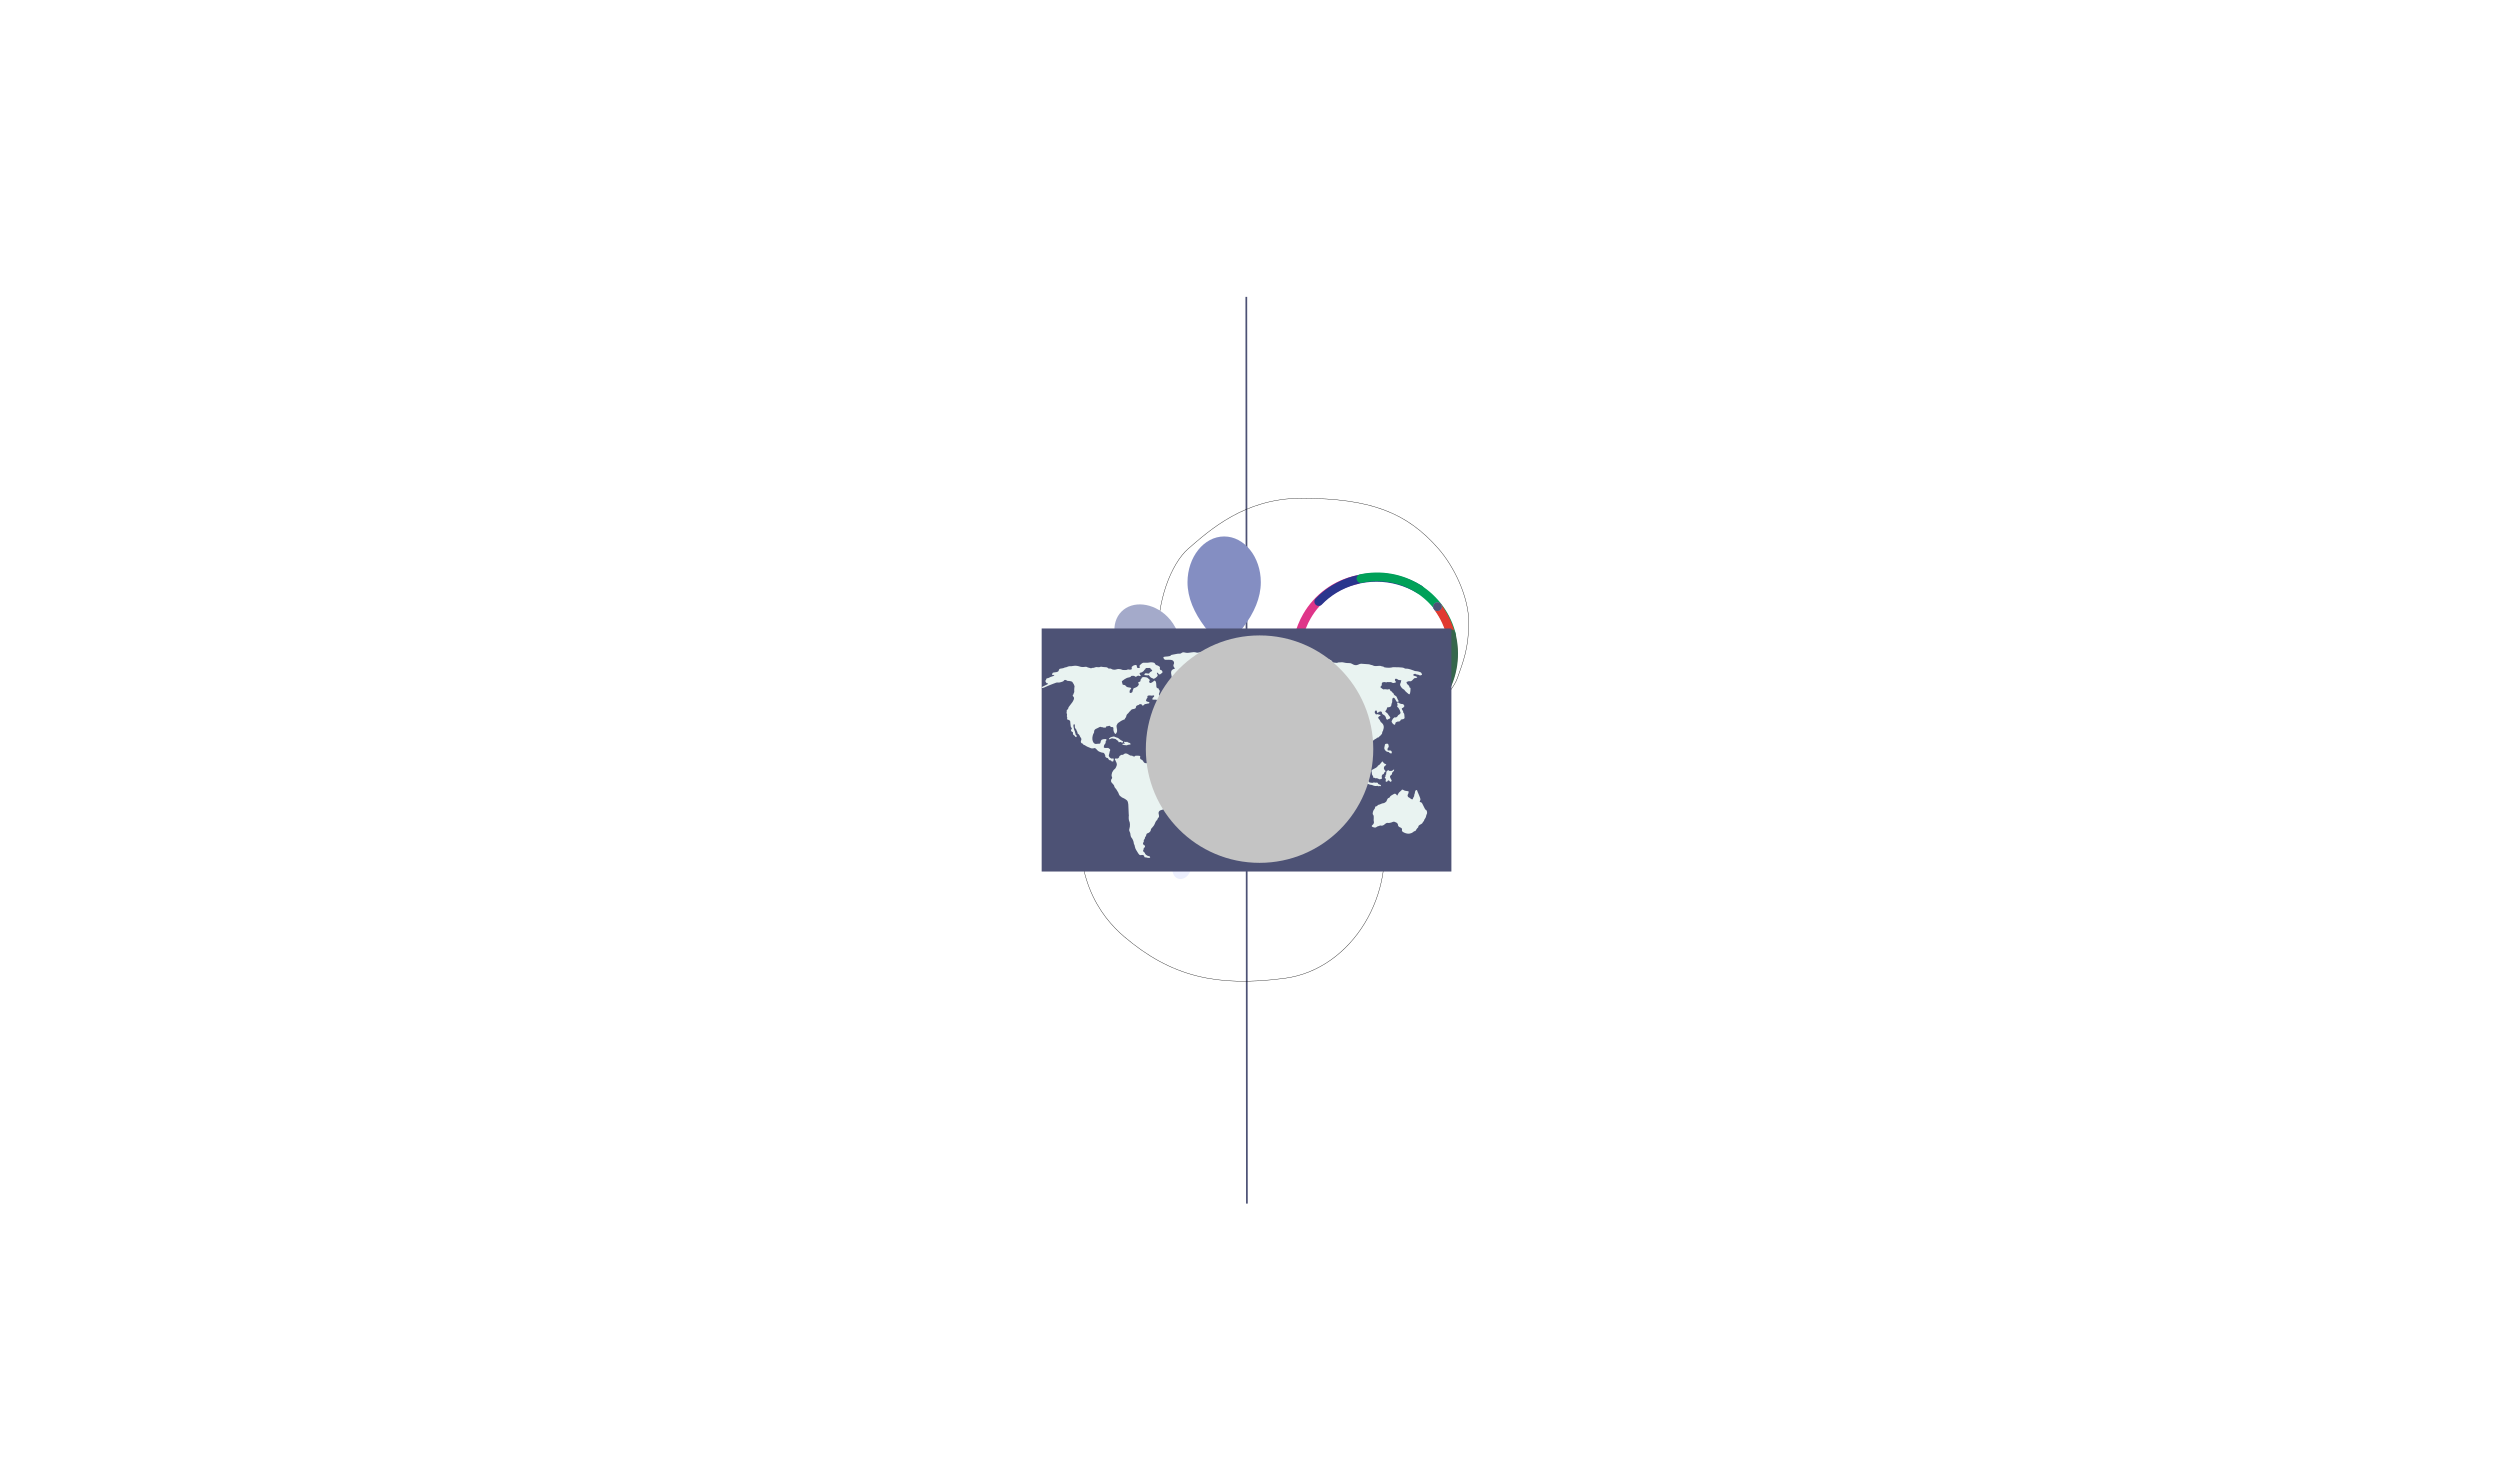 <svg width="1440" height="840" viewBox="0 0 1440 840" fill="none" xmlns="http://www.w3.org/2000/svg">
<g id="Frame 1">
<rect width="1440" height="840" fill="white"/>
<path id="new1" d="M747.058 371.453C745.843 381.595 748.238 391.865 753.835 400.523C759.432 409.181 767.888 415.694 777.77 418.959" stroke="#97C354" stroke-width="5" stroke-miterlimit="10" stroke-linecap="round"/>
<path id="Vector" d="M702.28 382.6C694.778 385.988 688.07 390.914 682.592 397.058C677.114 403.203 672.988 410.429 670.48 418.27C669.584 421.034 668.899 423.862 668.43 426.73C667.612 431.623 667.424 436.6 667.87 441.54" stroke="#DF3589" stroke-width="10" stroke-miterlimit="10" stroke-linecap="round"/>
<path id="Vector_2" d="M745.97 378.84C735.403 375.448 724.094 375.105 713.341 377.85C702.588 380.595 692.827 386.318 685.18 394.36C681.722 397.993 678.748 402.056 676.33 406.45" stroke="#2A358D" stroke-width="10" stroke-miterlimit="10" stroke-linecap="round"/>
<path id="Vector_3" d="M781.12 409.58C774.484 395.641 762.641 384.864 748.139 379.569C733.637 374.275 717.636 374.885 703.58 381.27" stroke="#00A159" stroke-width="10" stroke-miterlimit="10" stroke-linecap="round"/>
<path id="Vector_4" d="M769.66 476.66C775.343 470.974 779.804 464.186 782.769 456.714C785.734 449.242 787.141 441.243 786.903 433.207C786.665 425.171 784.788 417.269 781.386 409.986C777.984 402.702 773.129 396.19 767.12 390.85" stroke="#E13A30" stroke-width="10" stroke-miterlimit="10" stroke-linecap="round"/>
<path id="Vector_5" d="M709.47 492.1C713.269 493.324 717.182 494.162 721.15 494.6C734.652 496.062 748.245 492.818 759.632 485.415C771.018 478.012 779.498 466.904 783.64 453.97" stroke="#00ABEA" stroke-width="10" stroke-miterlimit="10" stroke-linecap="round"/>
<path id="Vector_6" d="M681.61 473.89C689.246 482.994 699.458 489.576 710.903 492.771C722.348 495.966 734.492 495.624 745.74 491.79" stroke="#E13A30" stroke-width="10" stroke-miterlimit="10" stroke-linecap="round"/>
<path id="Vector_7" d="M667.79 441.2C668.881 453.227 673.623 464.634 681.38 473.89" stroke="#FFF047" stroke-width="10" stroke-miterlimit="10" stroke-linecap="round"/>
<path id="Vector_8" d="M668 441C669.233 454.578 675.123 467.312 684.671 477.044C694.219 486.776 706.838 492.908 720.39 494.4" stroke="#97C354" stroke-width="10" stroke-miterlimit="10" stroke-linecap="round"/>
<path id="new8" d="M781.715 333.892C775.68 335.182 769.986 337.721 765.004 341.343C760.022 344.965 755.861 349.589 752.793 354.917C751.702 356.793 750.756 358.749 749.963 360.769C748.596 364.211 747.678 367.814 747.231 371.49" stroke="#DF3589" stroke-width="5" stroke-miterlimit="10" stroke-linecap="round"/>
<path id="new7" d="M817.622 339.488C810.201 334.995 801.657 332.596 792.971 332.567C784.286 332.539 775.811 334.882 768.52 339.327C765.224 341.334 762.217 343.749 759.573 346.512" stroke="#2A358D" stroke-width="5" stroke-miterlimit="10" stroke-linecap="round"/>
<path id="new6" d="M836.18 366.041C833.505 354.854 826.528 345.151 816.75 339.02C806.971 332.889 795.174 330.821 783.896 333.261" stroke="#00A159" stroke-width="5" stroke-miterlimit="10" stroke-linecap="round"/>
<path id="new5" d="M816.599 414C821.711 410.692 826.093 406.374 829.476 401.311C832.86 396.249 835.174 390.548 836.275 384.559C837.377 378.57 837.243 372.419 835.883 366.484C834.523 360.549 831.964 354.954 828.364 350.044" stroke="#E13A30" stroke-width="5" stroke-miterlimit="10" stroke-linecap="round"/>
<path id="new4" d="M770.19 416.154C772.75 417.651 775.454 418.88 778.261 419.822C787.818 423.005 798.188 422.721 807.619 419.017C817.05 415.314 824.963 408.417 830.02 399.494" stroke="#00ABEA" stroke-width="5" stroke-miterlimit="10" stroke-linecap="round"/>
<path id="new3" d="M752.565 398.205C756.7 406.171 763.123 412.667 770.989 416.84C778.855 421.012 787.796 422.666 796.639 421.585" stroke="#E13A30" stroke-width="5" stroke-miterlimit="10" stroke-linecap="round"/>
<path id="new11" d="M746.99 372.278C745.991 381.603 747.825 390.884 752.25 398.902C756.675 406.92 763.485 413.3 771.784 417.205" stroke="#874062" stroke-width="5" stroke-miterlimit="10" stroke-linecap="round"/>
<path id="Vectorrr4" d="M827.455 351.895C828.805 352.185 830.135 351.325 830.424 349.975C830.714 348.625 829.855 347.296 828.505 347.006C827.155 346.716 825.826 347.576 825.536 348.926C825.246 350.276 826.105 351.605 827.455 351.895Z" fill="#8691C3"/>
<path id="Vectorrr3" d="M827.455 351.895C828.805 352.185 830.135 351.325 830.424 349.975C830.714 348.625 829.855 347.296 828.505 347.006C827.155 346.716 825.826 347.576 825.536 348.926C825.246 350.276 826.105 351.605 827.455 351.895Z" fill="#4E5376"/>
<path id="Vector_9" d="M717.873 171L718.213 693.27" stroke="#4D5275" stroke-miterlimit="10"/>
<path id="Cool" d="M723.23 497.12C724.324 497.12 725.21 496.234 725.21 495.14C725.21 494.046 724.324 493.16 723.23 493.16C722.136 493.16 721.25 494.046 721.25 495.14C721.25 496.234 722.136 497.12 723.23 497.12Z" fill="#4D5275"/>
<path id="bird2" d="M747 370.035C775.268 383.362 793.025 408.515 792.22 434.603C791.616 454.212 780.724 468.295 775.69 474C782.058 471.181 787.804 467.266 792.633 462.458C805.72 449.367 807.521 433.895 807.864 429.021C808.424 421.299 807.25 413.553 804.417 406.284C801.584 399.015 797.155 392.385 791.417 386.824C785.679 381.264 778.761 376.896 771.109 374.003C763.458 371.111 755.244 369.759 747 370.035Z" stroke="#848EC2" stroke-width="3" stroke-miterlimit="10" stroke-linejoin="round"/>
<path id="bird1" d="M684 440C695.327 444.294 706.897 447.917 718.65 450.85C727.45 453.03 733.22 454.03 739.98 454.24C746.014 454.516 752.059 454.052 757.98 452.86C767.796 450.785 777.052 446.625 785.12 440.66C783.398 450.603 779.491 460.04 773.68 468.29C770.57 472.69 765.25 480.02 755.87 485.37C751.35 487.95 747.65 489.06 740.23 491.28C734.718 492.931 729.107 494.23 723.43 495.17C724.78 494.76 732.82 492.17 736.43 484.25C737.916 480.853 738.455 477.118 737.99 473.44C737.773 470.685 736.887 468.025 735.41 465.69C734.312 464.106 732.961 462.714 731.41 461.57C729.41 459.97 727.34 458.89 723.13 456.71C719.919 454.98 716.551 453.56 713.07 452.47V452.47C709.105 451.236 705.216 449.774 701.42 448.09C693.56 444.72 685.36 440.72 684 440Z" stroke="#4E5376" stroke-width="3" stroke-miterlimit="10" stroke-linejoin="round"/>
<path id="new9" d="M801.605 420.305C807.569 419.082 813.221 416.652 818.213 413.165C823.205 409.679 827.433 405.209 830.636 400.03C833.839 394.851 835.95 389.072 836.84 383.048C837.73 377.024 837.38 370.883 835.811 365" stroke="#36664C" stroke-width="5" stroke-miterlimit="10" stroke-linecap="round"/>
<path id="new10" d="M765.049 412.433C772.305 417.884 781.069 421.027 790.189 421.448C799.308 421.87 808.357 419.552 816.147 414.797" stroke="#9E30E1" stroke-width="5" stroke-miterlimit="10" stroke-linecap="round"/>
<path id="fill2" d="M748 370.035C776.268 383.362 794.025 408.515 793.22 434.603C792.616 454.212 781.724 468.295 776.69 474C783.058 471.181 788.804 467.266 793.633 462.458C806.72 449.367 808.521 433.895 808.864 429.021C809.424 421.299 808.25 413.553 805.417 406.284C802.584 399.015 798.155 392.385 792.417 386.824C786.679 381.264 779.761 376.896 772.109 374.003C764.458 371.111 756.244 369.759 748 370.035V370.035Z" fill="#848EC2"/>
<path id="fill1" d="M684 440.007C695.327 444.301 706.897 447.924 718.65 450.857C727.45 453.037 733.22 454.037 739.98 454.247C746.014 454.523 752.059 454.059 757.98 452.867C767.796 450.792 777.052 446.632 785.12 440.667C783.398 450.61 779.491 460.047 773.68 468.297C770.57 472.697 765.25 480.027 755.87 485.377C751.35 487.957 747.65 489.067 740.23 491.287C734.718 492.938 729.107 494.237 723.43 495.177C724.78 494.767 732.82 492.177 736.43 484.257C737.916 480.86 738.455 477.125 737.99 473.447C737.773 470.692 736.887 468.032 735.41 465.697C734.312 464.113 732.961 462.721 731.41 461.577C729.41 459.977 727.34 458.897 723.13 456.717C719.919 454.987 716.551 453.567 713.07 452.477V452.477C709.105 451.243 705.216 449.781 701.42 448.097C693.56 444.727 685.36 440.727 684 440.007Z" fill="#4E5376"/>
<path id="dot" d="M815.98 416.96C817.074 416.96 817.96 416.074 817.96 414.98C817.96 413.886 817.074 413 815.98 413C814.886 413 814 413.886 814 414.98C814 416.074 814.886 416.96 815.98 416.96Z" fill="#4E5376"/>
<path id="beak" d="M809.102 406.34C812.054 410.401 813.903 415.158 814.469 420.146C814.619 421.591 814.652 423.045 814.567 424.494L826.333 409.534L809.102 406.34Z" fill="#4D5275"/>
<path id="earth" d="M725.76 377C714.13 377.01 702.764 380.468 693.1 386.936C683.435 393.405 675.905 402.594 671.461 413.341C667.018 424.089 665.861 435.913 668.137 447.318C670.413 458.723 676.019 469.197 684.246 477.416C692.474 485.635 702.954 491.231 714.361 493.495C725.769 495.759 737.591 494.59 748.334 490.136C759.077 485.682 768.258 478.142 774.717 468.471C781.176 458.799 784.622 447.43 784.62 435.8C784.619 428.074 783.095 420.423 780.136 413.286C777.177 406.149 772.84 399.664 767.374 394.204C761.908 388.743 755.419 384.413 748.279 381.461C741.138 378.509 733.486 376.993 725.76 377ZM724.22 458.8C723.65 460.98 722.04 460.8 719.57 464.07C717.84 466.34 718.43 466.67 716.01 470.89C713.59 475.11 712.58 475.44 712.75 476.89C713.11 479.79 717.17 480.82 716.75 482.89C716.619 483.329 716.381 483.729 716.056 484.052C715.731 484.375 715.33 484.612 714.89 484.74C711.89 485.74 706.89 481.14 704.37 476.23C701.31 470.28 703.98 468.07 700.96 463.37C697.67 458.27 693.21 458.89 692.29 454.85C691.37 450.81 695.68 448.53 694.45 444.79C693.71 442.52 691.74 442.15 686.09 438.6C680.94 435.36 678.37 433.74 677.24 432.21C671.96 425.06 677.24 411.76 681.14 405.78C683.184 402.813 685.461 400.015 687.95 397.41C689.352 395.779 690.951 394.328 692.71 393.09C694.558 391.624 696.727 390.616 699.04 390.15C702.72 389.59 707.59 390.82 708.04 392.93C708.58 395.63 701.45 397.25 701.04 402.22C700.87 404.56 702.25 407.22 703.83 407.47C706.16 407.86 707.32 402.78 710.48 402.67C713.39 402.58 716.61 406.82 715.89 409.17C715.49 410.49 714.12 410.31 712.49 412.41C710.86 414.51 711.72 415.26 710.4 416.92C708.47 419.34 706.4 418.08 703.58 420.8C701.99 422.32 702.1 423.24 700.48 424.04C698.58 424.97 697.48 424.2 696.62 425.13C695.31 426.58 697.44 429.27 696.15 430.7C695.28 431.7 693.36 431.53 692.15 431.02C689.89 430.02 690.15 427.91 688.28 427.14C686.15 426.25 682.28 427.59 681.78 430.23C681.637 431.222 681.841 432.234 682.359 433.092C682.876 433.951 683.675 434.604 684.62 434.94C686.37 435.41 687.62 433.72 689.26 434.48C689.91 434.77 690.11 435.22 690.96 436.48C693.47 440.18 693.7 440.35 694.06 440.48C695.63 441.25 696.82 439.61 699.79 438.94C701.492 438.591 703.246 438.589 704.948 438.932C706.651 439.276 708.267 439.959 709.7 440.94C712.5 442.94 711.44 444.26 714.7 447.13C718.08 450.13 720 449.33 722.28 452.25C722.62 452.94 724.98 455.84 724.22 458.8ZM775.68 438.41C774.03 440.54 774.81 441.88 773.37 444.3C772.05 446.52 770.72 446.54 769.26 448.15C766.46 451.24 768.39 454.39 767.21 459.15C765.77 464.94 760.53 468.31 750.04 475.03C748.72 475.88 745.98 477.59 745.17 476.84C744.06 475.84 748.17 471.63 747.22 466.58C746.7 463.93 745.39 464.21 743.88 460.94C740.88 454.43 744.57 450.02 741.32 446.33C740.21 445.07 738.7 444.46 735.68 443.25C731.63 441.62 730.58 442.3 729.01 441.25C725.36 438.67 724.47 430.4 728.01 425.87C730.62 422.51 733.4 424.08 739.01 419.97C740.01 419.27 747.21 413.97 746.19 409.46C745.47 406.25 741.33 406.36 740.8 403.31C740.21 399.77 744.98 394.83 749.8 394.59C751.8 394.49 753.3 395.27 756.72 397.41C766.72 403.7 771.82 406.93 774.63 411.41C776.296 414.109 777.541 417.046 778.32 420.12C779.04 423.03 778.32 421.97 779.32 429.67C779.67 432.39 779.92 433.81 779.06 435.31C778.2 436.81 777.06 436.61 775.68 438.41Z" fill="#4D5275"/>
<path id="path" d="M819 414C821.833 411.833 836.3 399.7 839.5 390.5C842.7 381.3 846 373.5 846 358.5C846 343.5 837.321 326.046 828.5 316C810.5 295.5 790 287 749.5 287C717 287 696.833 305.333 684.5 316C664.5 333.297 650.8 405.4 708 413C748 414 790.5 443 795.5 474.5C805 514 779.2 558.3 740 563.5C700.8 568.7 674.5 562.5 647.5 539.5C634.5 528.426 614.3 503.5 625.5 455.5C636.7 407.5 685.667 392.167 708 406.5" stroke="black" stroke-width="0.2"/>
<path id="point" d="M707.5 371C714.403 371 720 378.093 720 386.854C720 392.192 717.751 397.432 714.028 402.402C712.805 404.039 711.472 405.589 710.039 407.04C709.555 407.519 709.108 407.948 708.709 408.267C708.31 408.586 708.298 408.648 708.189 408.734C707.997 408.905 707.75 409 707.494 409C707.238 409 706.991 408.905 706.799 408.734C706.702 408.648 706.521 408.5 706.279 408.267C706.037 408.034 705.445 407.482 704.961 407.04C703.524 405.589 702.187 404.039 700.96 402.402C697.249 397.493 695 392.192 695 386.854C695.024 378.093 700.597 371 707.5 371Z" fill="#848EC2"/>
<path id="drop1" d="M705.111 309C716.771 309 726.231 320.81 726.231 335.37C726.231 344.26 722.421 352.97 716.151 361.25C714.082 363.97 711.827 366.543 709.401 368.95C708.591 369.75 707.841 370.46 707.171 371.07L706.281 371.84C705.957 372.125 705.541 372.282 705.111 372.282C704.68 372.282 704.264 372.125 703.941 371.84C703.771 371.7 703.471 371.44 703.061 371.07C702.391 370.46 701.641 369.75 700.831 368.95C698.405 366.543 696.149 363.97 694.081 361.25C687.811 352.97 684.001 344.25 684.001 335.37C684.031 320.81 693.481 309 705.111 309Z" fill="#848EC2"/>
<path id="drop2" d="M645.941 352.3C652.381 345.8 664.181 347.04 672.311 355.08C677.311 359.98 680.031 366.92 681.181 374.98C681.559 377.63 681.752 380.303 681.761 382.98C681.761 383.88 681.761 384.68 681.761 385.4C681.761 385.83 681.761 386.14 681.711 386.32C681.687 386.657 681.543 386.974 681.304 387.213C681.065 387.452 680.748 387.596 680.411 387.62L679.501 387.69C678.781 387.69 677.971 387.76 677.081 387.76C674.406 387.782 671.733 387.621 669.081 387.28C661.001 386.21 654.081 383.53 649.081 378.62C640.881 370.61 639.511 358.81 645.941 352.3Z" fill="#A4AACA"/>
<path id="drop3" d="M625.563 403.669C627.956 396.526 637.25 393.121 646.319 396.051C651.848 397.853 656.501 401.944 660.355 407.45C661.61 409.27 662.736 411.173 663.727 413.145C664.064 413.797 664.356 414.394 664.592 414.936L664.896 415.632C665.016 415.887 665.033 416.178 664.943 416.445C664.853 416.712 664.664 416.936 664.412 417.07L663.749 417.446C663.232 417.744 662.625 418.054 661.974 418.385C659.975 419.385 657.91 420.249 655.793 420.973C649.353 423.184 643.15 423.715 637.61 421.924C628.586 418.982 623.18 410.812 625.563 403.669Z" fill="#B7BDDF"/>
<path id="drop4" d="M629.216 460.403C628.181 454.248 633.62 448.161 641.353 446.882C646.07 446.107 651.03 447.363 655.979 449.965C657.613 450.821 659.185 451.793 660.682 452.872C661.175 453.23 661.61 453.561 661.998 453.867L662.487 454.264C662.66 454.417 662.774 454.626 662.81 454.853C662.847 455.081 662.804 455.315 662.688 455.515C662.587 455.699 662.476 455.878 662.355 456.051C662.097 456.464 661.784 456.922 661.426 457.415C660.361 458.917 659.191 460.342 657.925 461.678C654.085 465.732 649.794 468.518 645.078 469.283C637.34 470.521 630.241 466.558 629.216 460.403Z" fill="#D2D7F3"/>
<path id="drop5" d="M651.743 493.637C649.049 490.715 649.832 485.609 653.479 482.246C655.967 480.179 659.063 478.983 662.294 478.841C663.453 478.732 664.619 478.7 665.782 478.747C666.167 478.824 666.521 478.791 666.836 478.828L667.221 478.904C667.367 478.918 667.504 478.985 667.604 479.093C667.704 479.201 667.76 479.342 667.762 479.489C667.747 479.564 667.723 479.688 667.773 479.891C667.822 480.095 667.771 480.549 667.759 480.933C667.718 482.102 667.59 483.266 667.376 484.416C666.964 487.629 665.504 490.616 663.223 492.914C659.577 496.2 654.438 496.558 651.743 493.637Z" fill="#DDE2FC"/>
<path id="drop6" d="M678.56 506.095C675.818 505.159 674.545 501.615 675.714 498.192C676.59 496.003 678.158 494.16 680.179 492.946C680.884 492.473 681.62 492.048 682.382 491.674C682.655 491.589 682.871 491.445 683.086 491.359L683.359 491.275C683.457 491.232 683.568 491.228 683.67 491.262C683.771 491.297 683.857 491.368 683.909 491.461C683.925 491.514 683.953 491.602 684.055 491.715C684.158 491.828 684.283 492.137 684.409 492.388C684.788 493.151 685.111 493.942 685.374 494.753C686.226 496.955 686.329 499.376 685.666 501.642C684.472 505.015 681.302 507.031 678.56 506.095Z" fill="#ECEFFE"/>
<g id="clip path">
<g id="map">
<path id="Vector_10" d="M836 362H600V502H836V362Z" fill="#4D5275"/>
<path id="Vector_11" d="M628.402 384.946C627.692 384.824 627.153 384.499 626.927 384.544C626.7 384.589 626.033 384.098 625.542 384.053C625.051 384.008 623.62 384.454 622.369 384.053C621.118 383.651 619.695 383.235 618.064 383.592C616.634 383.904 616.261 383.592 615.353 383.875C614.543 384.124 614.592 384.231 614.161 384.335C613.73 384.439 613.208 384.425 612.984 384.648C612.76 384.871 611.003 385.11 610.675 385.169C610.347 385.228 610.009 385.436 609.796 386.314C609.583 387.192 607.785 387.251 607.085 387.34C606.385 387.429 606.19 387.575 606.057 388.338C605.938 389.023 606.206 388.814 606.683 388.77C607.159 388.726 607.547 388.651 607.16 389.05C606.603 389.626 606.489 389.364 606.235 389.528C605.982 389.692 605.923 389.752 605.61 389.752C605.297 389.752 604.225 390.495 603.688 390.599C603.152 390.703 602.527 390.611 602.527 391.671C602.527 391.82 602.452 391.7 602.288 391.82C602.124 391.939 602.057 392.752 602.586 393.128C602.795 393.277 602.452 393.366 602.795 393.47C603.138 393.574 603.688 393.426 603.554 393.858C603.42 394.289 603.092 394.259 602.944 394.333C602.796 394.407 600.605 395.509 600.188 395.687C599.771 395.865 600.083 396.401 600.783 396.252C601.484 396.103 603.375 395.062 604.151 394.825C604.926 394.587 608.009 393.232 608.425 393.188C608.842 393.144 609.319 393.039 609.707 393.158C610.094 393.277 612.567 392.533 612.642 392.265C612.717 391.998 613.252 391.492 613.699 391.626C614.146 391.76 614.667 392.013 614.865 392.161C615.062 392.31 615.448 392.161 615.832 392.235C616.217 392.309 617.561 392.414 617.799 393.009C618.037 393.605 618.395 393.841 618.469 394.065C618.543 394.29 618.719 394.542 618.648 394.691C618.577 394.84 618.961 394.884 618.961 395.033C618.961 395.181 618.617 397.463 618.782 398.32C618.856 398.707 618.484 399.138 618.395 399.466C618.306 399.794 618.484 399.942 618.008 400.209C617.532 400.477 618.395 401.444 618.591 401.772C618.786 402.099 618.725 403.435 616.509 406.026C615.63 407.051 615.362 407.529 615.317 408.022C615.272 408.515 614.423 408.944 614.408 409.242C614.393 409.539 614.512 409.599 614.453 409.777C614.394 409.955 614.208 410.6 614.527 411.206C614.707 411.545 614.617 411.771 614.572 411.964C614.528 412.157 614.453 412.712 614.662 413.035C614.87 413.358 614.542 413.898 614.692 414.282C614.841 414.666 615.407 414.506 615.6 414.669C615.793 414.832 616.509 415.085 616.449 415.621C616.389 416.157 616.762 417.823 616.732 418.314C616.702 418.806 617.373 419.251 617.373 419.593C617.373 419.935 617.358 420.009 617.089 420.129C616.821 420.25 616.777 421.155 617.403 421.438C618.028 421.721 617.999 421.676 617.999 421.9C617.999 422.123 617.984 423.178 618.297 423.297C618.631 423.44 618.916 423.678 619.116 423.982C619.294 424.264 619.711 424.979 620.099 424.339C620.486 423.699 619.547 423.104 619.458 423.044C619.369 422.985 619.577 422.658 619.413 422.405C619.249 422.152 619.294 421.914 619.145 421.378C618.996 420.843 618.579 420.158 618.562 419.623C618.546 419.087 618.427 419.221 618.338 418.686C618.249 418.15 618.13 417.258 618.696 417.183C619.263 417.108 619.099 418.15 619.113 418.418C619.127 418.686 618.889 419.117 619.783 420.01C619.974 420.232 620.093 420.507 620.125 420.799C620.14 421.036 620.572 421.453 620.616 421.721C620.661 421.988 620.393 422.42 620.959 422.673C621.526 422.926 622.107 424.011 622.166 424.354C622.225 424.697 622.732 424.979 622.749 425.201C622.765 425.424 622.957 425.99 622.823 426.183C622.689 426.376 622.362 427.374 622.764 427.846C623.166 428.319 623.285 428.096 623.596 428.323C623.908 428.55 623.745 428.905 624.49 429.111C625.234 429.317 625.101 429.349 625.205 429.513C625.309 429.676 627.231 430.554 627.663 430.658C628.095 430.762 628.437 431.24 629.614 431.073C630.485 430.952 630.464 430.709 631.059 431.107C631.654 431.504 632.296 432.71 633.339 433.007C634.382 433.303 634.128 433.438 634.709 433.483C635.29 433.528 635.886 433.602 636.125 434.108C636.364 434.615 636.393 434.703 636.557 434.94C636.721 435.177 636.483 435.475 636.676 435.818C636.869 436.16 637.197 436.517 637.675 436.561C638.153 436.605 638.271 436.785 638.42 437.127C638.569 437.468 638.792 437.945 639.508 437.945C640.223 437.945 640.044 438.45 640.371 438.569C640.698 438.688 641.573 438.7 641.354 438.02C641.22 437.604 641.488 437.707 641.503 437.558C641.518 437.409 641.682 436.844 641.087 436.859C640.492 436.874 640.238 437.052 639.866 436.8C639.493 436.548 638.391 435.877 638.748 434.717C639.105 433.557 639.076 433.586 639.091 433.333C639.131 432.994 639.238 432.665 639.404 432.366C639.553 432.128 639.434 431.384 639.046 431.31C638.659 431.236 638.599 430.804 638.272 430.79C637.945 430.776 635.724 431.087 635.784 430.358C635.844 429.63 635.933 429.019 636.439 428.573C636.946 428.127 636.902 427.086 636.902 426.91C636.902 426.735 637.378 426.449 637.363 426.271C637.348 426.093 637.438 425.586 636.364 425.705C635.29 425.824 635.198 425.764 634.978 425.943C634.758 426.122 634.65 426.077 634.546 426.092C634.442 426.107 633.995 426.821 633.92 427.549C633.845 428.278 633.414 428.381 633.176 428.398C632.937 428.414 631.76 428.383 631.51 428.487C631.261 428.592 629.679 428.665 629.231 426.032C629.01 424.73 629.604 422.744 629.976 422.314C630.348 421.883 630.155 421.168 630.226 420.959C630.296 420.75 630.688 420.067 631.209 419.844C631.73 419.621 633.086 418.981 633.235 418.832C633.384 418.683 633.965 418.594 634.203 418.743C634.441 418.892 634.829 418.936 635.007 418.877C635.186 418.818 635.174 418.877 635.276 419.011C635.379 419.145 635.842 419.07 636.066 419.07C636.29 419.07 636.721 419.319 636.795 419.204C636.86 419.083 636.905 418.952 636.929 418.817C636.959 418.698 637.345 418.297 637.512 418.327C637.678 418.357 638.599 418.252 638.808 418.088C639.017 417.924 639.538 418.222 639.687 418.549C639.836 418.877 640.238 418.832 640.402 418.743C640.566 418.654 641.474 418.909 641.325 419.575C641.176 420.24 641.549 421.642 641.772 421.91C641.995 422.177 642.219 422.446 642.174 422.609C642.13 422.772 642.577 422.775 642.711 422.639C642.845 422.502 643.664 421.657 643.426 420.363C643.188 419.069 642.935 417.997 643.307 417.522C643.679 417.046 643.649 416.644 644.156 416.346C644.663 416.048 645.393 415.469 645.72 415.275C646.047 415.081 646.539 414.888 646.912 414.665C647.285 414.441 647.597 414.561 647.805 414.308C648.014 414.055 647.984 413.758 648.119 413.654C648.253 413.55 648.64 413.222 648.759 412.389C648.878 411.556 649.697 410.946 649.935 410.753C650.173 410.559 650.472 409.875 650.83 409.727C651.187 409.578 651.289 408.895 651.857 408.685C652.468 408.462 652.364 408.402 652.766 408.402C653.091 408.401 653.409 408.315 653.69 408.153C653.856 408.049 654.226 407.903 654.256 407.677C654.286 407.451 654.056 406.621 655.388 406.189C655.983 405.996 655.819 406.189 656.192 405.773C656.565 405.357 657.458 405.699 657.667 405.803C657.876 405.907 657.786 406.385 657.995 406.398C658.204 406.411 658.456 406.502 658.813 406.115C659.171 405.729 659.348 405.491 660.125 405.491C660.527 405.491 660.497 405.342 660.616 405.312C660.735 405.282 661.629 405.282 661.865 405.103C662.101 404.925 662.178 404.39 661.615 404.315C661.052 404.24 659.903 404.077 660.141 403.244C660.316 402.628 660.662 402.113 660.856 401.95C661.05 401.786 660.885 401.236 660.871 401.072C660.857 400.909 661.198 400.73 661.422 400.641C661.646 400.552 662.897 400.522 663.225 400.656C663.553 400.79 663.969 400.611 664.088 400.552C664.207 400.493 665.011 400.447 664.818 401.042C664.625 401.638 664.118 401.653 663.969 402.054C663.82 402.456 663.627 402.709 663.775 402.873C663.923 403.036 665.024 403.051 665.205 403.006C665.387 402.962 666.197 402.994 666.561 403.256C666.949 403.539 667.588 403.628 667.81 403.584C668.031 403.539 668.42 403.152 668.435 402.898C668.45 402.645 668.093 402.095 668.242 401.664C668.391 401.234 668.644 401.188 668.331 400.935C668.018 400.682 667.542 400.742 667.542 400.072C667.542 399.403 668.019 398.6 668.004 398.347C667.989 398.094 668.004 397.484 667.588 397.246C667.171 397.008 667.693 396.874 667.469 396.681C667.245 396.487 666.068 396.547 666.068 395.357C666.068 394.167 665.935 392.779 665.562 392.381C665.189 391.983 665.056 391.95 664.817 392.131C664.579 392.313 663.089 393.604 662.569 393.396C662.05 393.188 661.737 392.831 661.944 392.504C662.151 392.177 662.42 391.626 662.122 391.447C661.824 391.268 660.957 390.302 660.693 390.227C660.429 390.153 658.622 389.767 657.937 390.183C657.252 390.6 657.58 390.793 657.49 390.942C657.401 391.09 657.013 391.269 656.983 391.417C656.953 391.565 656.998 392.518 656.656 392.581C656.314 392.644 655.449 393.087 655.553 393.33C655.657 393.572 656.136 393.894 655.956 394.252C655.776 394.609 655.42 395.62 653.974 396.081C652.529 396.542 652.768 396.765 652.738 397.079C652.708 397.392 652.322 397.808 652.381 398.031C652.44 398.254 652.276 398.745 651.919 398.894C651.561 399.043 650.608 399.578 650.637 398.492C650.666 397.406 651.039 397.362 651.144 397.124C651.249 396.886 651.651 396.588 651.561 396.394C651.471 396.201 650.934 395.963 650.487 395.993C650.04 396.023 649.162 395.785 648.775 395.442C648.387 395.1 648.238 394.728 647.866 394.624C647.494 394.52 646.659 394.49 646.555 394.134C646.451 393.777 646.451 393.152 646.305 393.077C646.159 393.002 646.097 392.482 646.379 392.245C646.661 392.008 648.525 390.431 650.118 390.222C651.712 390.014 651.284 389.404 651.683 389.33C652.082 389.256 653.307 389.092 653.784 389.643C654.261 390.193 654.692 389.508 654.93 389.434C655.168 389.36 655.466 389.077 655.913 389.226C656.361 389.375 656.807 389.583 656.971 389.27C657.135 388.958 656.971 388.78 656.748 388.676C656.525 388.572 656.569 388.154 656.45 388.08C656.331 388.006 656.435 387.415 656.956 387.455C657.477 387.495 658.878 386.548 658.938 386.221C658.997 385.894 659.548 385.581 659.697 385.402C659.846 385.223 659.831 384.82 660.174 384.793C660.517 384.765 660.814 384.704 661.127 384.763C661.44 384.822 661.753 384.718 661.932 384.704C662.111 384.69 662.736 384.808 662.751 385.149C662.766 385.491 663.197 385.731 663.421 385.775C663.645 385.818 663.778 386.44 663.406 386.606C663.034 386.773 662.2 387.201 662.066 387.677C661.932 388.154 660.933 387.975 660.606 387.856C660.279 387.737 659.652 387.677 659.357 388.138C659.062 388.598 658.97 388.912 659.476 388.886C659.982 388.86 660.4 389.005 660.609 388.99C660.818 388.975 661.368 389.005 661.487 388.901C661.606 388.797 661.949 389.05 662.142 389.437C662.335 389.823 662.975 390.434 663.528 390.552C664.081 390.671 664.005 390.954 664.482 390.984C664.959 391.014 666.075 390.153 666.21 389.942C666.345 389.732 667.059 389.333 666.776 388.737C666.493 388.142 666.15 387.503 666.463 387.444C666.776 387.384 667.342 387.994 667.416 388.232C667.49 388.47 668.16 388.588 668.384 388.321C668.608 388.053 669.55 387.562 669.55 387.399C669.55 387.235 669.668 386.774 669.4 386.551C669.132 386.327 669.058 385.836 668.626 385.896C668.194 385.956 668.001 385.242 668.06 385.123C668.119 385.004 668.226 384.23 667.926 384.007C667.625 383.784 666.677 383.176 666.198 383.159C665.719 383.142 665.141 382.117 665.032 381.924C664.924 381.731 663.587 381.404 662.649 381.508C661.71 381.613 661.516 381.731 661.054 381.731C660.592 381.731 658.909 381.746 658.507 381.731C658.105 381.716 656.749 382.862 656.645 383.071C656.541 383.279 656.183 383.457 656.421 383.993C656.66 384.528 656.466 384.662 656.255 384.751C656.043 384.84 655.033 384.87 654.914 384.394C654.794 383.919 654.884 383.115 654.377 383.041C653.871 382.967 652.828 383.29 652.546 383.576C652.263 383.862 651.726 384.112 651.816 384.365C651.906 384.617 652.024 385.406 651.741 385.539C651.458 385.673 650.818 385.837 650.416 385.674C650.014 385.511 649.224 385.659 649.194 385.808C649.164 385.957 647.034 386.001 646.691 385.912C646.348 385.823 644.994 384.975 643.087 385.554C641.18 386.134 640.226 385.332 639.958 385.168C639.69 385.004 639.02 385.049 638.722 385.124C638.424 385.199 638.096 384.394 637.173 384.32C636.25 384.245 635.591 384.276 635.206 384.172C634.822 384.068 634.045 383.922 633.624 384.172C633.204 384.421 632.432 384.305 631.941 384.261C631.45 384.216 631.256 384.157 630.674 384.439C630.093 384.722 629.587 384.689 629.14 384.707C628.693 384.725 628.661 385.002 628.411 384.957L628.402 384.946Z" fill="#E9F3F1"/>
<path id="Vector_12" d="M638.825 425.401C639.095 425.088 639.718 424.588 640.294 424.486C640.871 424.385 641.566 424.071 642.002 424.347C642.438 424.624 643.493 424.942 643.711 424.962C643.929 424.982 644.803 425.676 645.043 425.914C645.283 426.152 646.135 426.648 646.354 426.707C646.573 426.766 647.208 427.224 646.854 427.441C646.5 427.659 646.636 427.857 646.298 427.798C645.96 427.739 645.798 427.421 645.404 427.382C645.01 427.343 644.867 427.521 644.689 427.521C644.511 427.521 644.153 427.621 644.189 427.189C644.226 426.756 644.011 426.613 643.673 426.534C643.335 426.455 643.435 426.296 643.174 426.197C642.912 426.098 643.035 425.899 642.776 425.781C642.518 425.663 641.843 425.464 641.465 425.464C641.087 425.464 641.187 425.325 640.79 425.325C640.692 425.325 640.402 425.242 640.224 425.339C639.732 425.607 638.883 425.921 638.824 425.801C638.741 425.642 638.658 425.596 638.824 425.404L638.825 425.401Z" fill="#E9F3F1"/>
<path id="Vector_13" d="M647.564 427.268C647.731 427.158 648.497 427.467 648.676 427.427C648.855 427.387 649.054 427.169 649.252 427.268C649.45 427.367 649.61 427.586 649.729 427.646C649.848 427.706 650.543 427.804 650.702 427.963C650.861 428.122 651.079 428.161 651.099 428.3C651.119 428.439 651.377 428.716 651.099 428.816C650.821 428.916 650.285 428.995 650.1 428.975C649.915 428.955 649.534 429.024 649.445 429.113C649.356 429.203 649.098 429.363 648.945 429.302C648.793 429.242 646.281 429.212 646.492 428.657C646.704 428.102 647.585 428.479 647.741 428.399C647.898 428.319 647.9 428.122 647.732 427.984C647.564 427.845 647.166 427.537 647.566 427.269L647.564 427.268Z" fill="#E9F3F1"/>
<path id="Vector_14" d="M644.624 436.165C644.416 436.523 644.029 436.88 643.612 436.939C643.194 436.998 642.628 436.791 642.363 436.939C642.097 437.087 642.124 437.713 642.363 437.862C642.462 437.917 642.543 437.999 642.596 438.1C642.649 438.2 642.672 438.314 642.661 438.427C642.631 438.606 643.614 439.674 643.197 440.956C642.78 442.237 642.364 442.831 641.948 443.068C641.532 443.306 640.756 444.497 640.578 444.972C640.399 445.448 640.071 446.847 640.429 447.384C640.56 447.586 640.615 447.828 640.586 448.067C640.557 448.306 640.445 448.528 640.269 448.693C640.041 448.871 639.773 449.823 640.102 450.479C640.431 451.134 641.741 452.025 641.801 452.829C641.861 453.633 642.966 454.409 643.111 454.852C643.256 455.295 644.244 456.515 644.304 456.931C644.363 457.347 644.929 458.511 645.495 458.745C646.061 458.98 645.852 459.192 646.328 459.37C646.803 459.548 649.277 460.617 649.545 461.691C649.628 462.039 649.832 462.492 649.903 463.354C650.049 465.157 650.04 467.844 650.141 468.77C650.29 470.138 650.23 470.048 650.141 470.316C650.052 470.584 650.141 472.518 650.469 473.024C650.797 473.531 651.154 475.553 650.469 477.636C650.148 478.61 651.094 479.511 651.094 480.284C651.094 481.057 651.452 482.28 651.72 482.456C651.988 482.632 652.942 484.3 653.031 485.431C653.12 486.562 653.388 486.294 653.537 486.918C653.612 487.231 653.689 487.948 653.964 488.654C654.24 489.36 654.714 490.057 654.88 490.311C655.208 490.816 656.053 492.522 656.748 492.562C657.443 492.602 657.601 492.483 657.82 492.423C658.039 492.363 658.952 492.662 659.032 493.017C659.112 493.373 659.052 493.831 659.568 493.831C660.055 493.846 660.537 493.933 660.998 494.089C661.176 494.172 662.508 494.248 662.488 493.871C662.468 493.493 662.368 493.335 662.131 493.256C661.893 493.177 660.898 493.077 660.144 492.383C659.39 491.689 659.644 491.907 659.568 491.59C659.491 491.272 659.33 491.134 659.131 490.994C658.932 490.855 658.396 490.34 658.416 490.102C658.436 489.864 658.555 489.388 658.654 489.329C658.754 489.27 658.774 488.951 658.754 488.675C658.734 488.398 659.41 488.138 659.489 487.861C659.568 487.583 659.549 486.988 659.231 486.889C658.913 486.789 658.694 486.731 658.674 486.572C658.649 486.428 658.579 486.296 658.475 486.194C658.376 486.076 658.277 485.62 658.455 485.421C658.634 485.222 658.893 484.846 658.833 484.548C658.774 484.25 658.734 483.854 659.092 483.517C659.45 483.179 659.549 482.625 659.508 482.426C659.467 482.227 660.045 481.772 660.124 481.375C660.203 480.978 660.363 480.065 660.957 479.966C661.55 479.867 662.795 479.099 662.843 478.102C662.883 477.289 663.638 476.813 663.759 476.595C663.881 476.377 664.733 475.563 664.992 474.829C665.25 474.096 665.865 472.786 666.24 472.549C666.385 472.465 666.506 472.347 666.593 472.205C666.68 472.063 666.731 471.901 666.74 471.735C666.76 471.477 667.216 470.922 667.474 470.724C667.732 470.526 667.534 469.037 667.375 468.681C667.216 468.324 667.276 466.974 668.885 466.578C670.493 466.181 670.217 466.022 670.334 465.923C670.452 465.824 671.845 465.923 672.043 465.685C672.241 465.446 672.202 465.169 672.459 465.07C672.717 464.971 672.995 464.515 672.916 464.177C672.837 463.84 673.174 463.346 673.373 463.067C673.571 462.789 673.631 462.313 673.612 461.996C673.592 461.68 673.612 461.321 673.87 461.183C674.128 461.045 673.87 460.052 674.068 459.775C674.266 459.497 674.009 458.902 673.949 458.704C673.889 458.506 673.651 457.692 673.91 457.156C674.169 456.621 674.882 455.609 675.359 454.954C675.836 454.3 677.742 452.654 676.531 449.877C676.139 448.979 675.498 449.659 675.021 449.242C674.544 448.826 673.453 447.695 672.995 447.556C672.538 447.417 671.447 447.576 670.914 447.298C670.381 447.02 667.32 445.414 666.783 445.374C666.247 445.334 665.075 444.601 664.877 443.788C664.678 442.974 664.141 442.637 664.161 442.24C664.181 441.844 663.784 440.97 663.486 440.931C663.188 440.892 662.791 440.078 662.175 439.979C661.559 439.879 661.321 439.582 660.926 439.622C660.53 439.662 659.357 439.705 658.92 439.123C658.483 438.541 658.004 437.576 657.51 437.556C657.015 437.536 656.437 436.683 656.715 436.157C656.993 435.632 656.596 435.295 655.961 435.315C655.326 435.335 654.511 435.193 654.054 435.315C653.598 435.436 653.796 435.673 653.538 435.713C653.28 435.753 652.544 435.732 652.346 435.454C652.148 435.177 652.048 435.197 651.651 435.266C651.253 435.335 650.402 434.919 650.3 434.741C650.198 434.563 649.863 434.622 649.684 434.403C649.505 434.185 648.234 433.689 647.579 434.245C646.924 434.8 646.487 434.88 646.247 434.78C646.007 434.68 645.831 434.88 645.532 435.038C645.234 435.196 644.757 435.474 644.718 435.673C644.679 435.872 644.635 436.159 644.635 436.159L644.624 436.165Z" fill="#E9F3F1"/>
<path id="Vector_15" d="M694.319 387.263C693.514 387.243 693.291 387.352 692.71 387.084C692.129 386.817 691.593 387.441 691.593 387.666C691.593 387.892 691.817 387.845 692.04 388.425C692.263 389.004 691.906 389.589 692.623 389.589C693.34 389.589 693.65 389.321 694.141 389.768C694.633 390.214 695.215 389.455 695.528 389.276C695.841 389.097 697.002 388.546 697.449 388.465C697.896 388.383 698.165 387.799 697.628 387.536C697.091 387.272 696.689 386.824 695.751 387.024C694.812 387.223 694.723 387.278 694.32 387.268L694.319 387.263Z" fill="#E9F3F1"/>
<path id="Vector_16" d="M686.186 375.794C685.25 375.907 683.996 376.15 683.281 376.016C682.566 375.883 681.404 375.517 680.866 375.923C680.328 376.329 680.062 376.552 679.213 376.505C678.365 376.459 678.409 376.55 676.621 376.863C674.834 377.175 674.521 377.22 674.387 377.528C674.253 377.837 673.269 378.11 672.51 378.11C671.751 378.11 670.051 378.288 670.095 378.601C670.14 378.913 670.364 379.895 671.168 380.029C671.971 380.163 674.386 379.761 675.414 380.386C676.442 381.01 676.398 382.126 676.04 382.662C675.683 383.197 675.951 384.001 676.308 384.403C676.666 384.804 676.934 385.206 676.353 385.295C675.771 385.384 674.342 385.877 674.566 387.883C674.79 389.89 675.057 390.651 675.37 391.052C675.683 391.454 675.906 391.543 676.442 391.454C676.979 391.365 677.202 391.409 677.381 391.811C677.56 392.214 678.185 392.481 678.721 392.079C679.258 391.677 679.839 390.606 680.241 390.25C680.643 389.894 681.269 389.937 681.358 389.313C681.447 388.688 681.76 388.065 682.476 388.065C683.191 388.065 683.459 388.021 683.861 387.932C684.263 387.843 686.542 386.995 686.989 386.548C687.436 386.101 687.481 386.057 688.375 386.013C689.268 385.968 691.324 385.656 691.816 385.209C692.308 384.763 693.022 384.763 693.38 384.627C693.737 384.492 694.229 383.645 694.095 382.976C693.961 382.307 694.542 382.084 695.123 381.95C695.704 381.816 696.732 380.388 696.91 379.807C697.088 379.227 696.598 378.643 697.268 378.379C697.938 378.116 698.608 377.531 699.1 377.442C699.591 377.353 701.245 377.085 701.379 376.772C701.513 376.46 701.468 376.371 700.887 376.371C700.306 376.371 699.114 376.504 697.922 376.193C696.731 375.881 694.229 375.077 693.066 375.3C691.904 375.522 689.938 376.193 689 375.835C688.062 375.478 686.9 375.704 686.185 375.791L686.186 375.794Z" fill="#E9F3F1"/>
<path id="Vector_17" d="M699.682 396.412C699.95 396.189 700.931 396.054 701.201 396.189C701.472 396.324 701.961 396.814 701.648 397.126C701.336 397.439 701.157 397.438 701.112 398.063C701.067 398.689 701.347 399.134 700.716 399.134C700.085 399.134 699.279 399.179 699.19 399.491C699.101 399.803 698.251 399.715 698.251 399.491C698.251 399.267 697.984 398.465 698.251 398.286C698.518 398.107 698.877 397.662 698.609 397.438C698.341 397.214 698.118 396.856 698.698 396.773C699.046 396.72 699.381 396.599 699.682 396.416V396.412Z" fill="#E9F3F1"/>
<path id="Vector_18" d="M703.347 393.332C702.865 393.332 702.81 393.064 702.363 393.332C701.917 393.6 701.984 393.6 701.749 393.957C701.514 394.315 701.372 394.27 701.443 394.672C701.513 395.073 701.015 395.296 701.443 395.698C701.871 396.099 702.632 396.68 702.632 396.903C702.632 397.125 703.214 397.26 703.034 397.617C702.853 397.973 701.96 397.884 702.05 398.199C702.14 398.513 701.717 399.091 701.749 399.446C701.781 399.801 701.403 400.606 701.749 400.651C702.095 400.696 702.945 400.472 703.347 400.338C703.749 400.204 704.821 400.294 705.223 400.026C705.624 399.757 705.983 399.624 705.849 399.444C705.715 399.263 705.76 399.131 706.072 399.042C706.384 398.953 706.564 397.941 706.072 397.911C705.58 397.881 705.358 397.926 705.358 397.346C705.358 396.765 705.358 396.721 704.955 396.498C704.553 396.274 704.508 396.542 704.419 395.649C704.33 394.756 704.329 393.329 703.347 393.329V393.332Z" fill="#E9F3F1"/>
<path id="Vector_19" d="M741.243 457.821C740.796 458.625 740.17 459.069 739.277 459.16C738.383 459.252 738.111 460.856 738.294 461.303C738.477 461.749 738.636 463.266 738.242 463.534C737.847 463.801 736.953 465.319 737.492 466.122C738.032 466.925 738.309 468.265 739.286 468.175C740.263 468.085 740.979 466.928 741.247 466.033C741.515 465.139 742.14 462.642 742.587 462.016C743.034 461.391 742.855 460.856 743.212 460.231C743.57 459.606 743.57 458.178 743.212 457.018C742.854 455.858 742.587 455.59 742.23 456.036C741.873 456.483 741.247 457.821 741.247 457.821H741.243Z" fill="#E9F3F1"/>
<path id="Vector_20" d="M696.464 418.012C696.106 418.771 695.347 419.485 694.9 419.709C694.453 419.932 694.275 419.842 694.007 420.467C693.738 421.091 693.067 421.359 692.934 421.939C692.801 422.52 692.532 423.279 692.085 423.591C691.638 423.903 690.836 425.242 691.012 425.733C691.189 426.225 690.923 427.027 691.28 427.697C691.637 428.366 691.638 429.928 691.28 430.374C690.922 430.82 689.895 432.613 690.744 433.993C691.594 435.372 692.755 435.507 693.159 436.444C693.563 437.381 693.918 439.032 695.126 439.479C696.333 439.925 697.315 441.085 697.623 441.308C697.931 441.531 698.831 441.174 699.233 440.951C699.635 440.727 700.349 440.415 700.886 440.594C701.422 440.773 702.45 441.039 702.763 440.995C703.076 440.951 703.612 440.413 704.193 440.281C704.773 440.149 705.802 439.389 706.785 439.567C707.767 439.745 708.215 440.37 708.304 440.731C708.393 441.092 708.751 441.713 709.735 441.579C710.718 441.445 711.745 441.713 711.7 442.784C711.655 443.855 711.567 444.257 711.388 444.837C711.209 445.417 710.628 446.398 712.014 447.604C713.399 448.81 713.444 449.836 713.533 450.099C713.622 450.361 714.199 451.125 714.248 451.884C714.297 452.642 714.739 454.249 714.914 454.919C715.089 455.588 714.467 456.212 714.199 456.57C713.931 456.928 713.797 458.846 713.44 459.114C713.083 459.383 713.127 460.81 713.261 461.033C713.395 461.257 714.396 464.201 714.946 464.559C715.496 464.916 715.362 465.764 715.362 466.165C715.362 466.567 715.585 467.504 715.63 467.817C715.674 468.129 715.854 470.45 716.747 470.673C717.64 470.896 717.239 471.7 717.418 472.101C717.597 472.503 717.954 473.127 717.865 473.663C717.776 474.198 717.954 475.716 718.266 475.85C718.579 475.984 719.742 476.385 721.305 475.85C722.869 475.314 722.736 475.85 723.45 475.627C724.165 475.404 726.892 474.511 727.741 472.503C728.59 470.495 729.171 471.03 729.305 469.959C729.439 468.888 729.752 468.45 730.065 468.178C730.379 467.905 732.255 466.567 731.808 464.648C731.361 462.729 731.763 462.64 732.299 462.237C732.836 461.833 733.596 460.585 734.489 460.495C735.383 460.406 736.367 458.398 736.188 457.639C736.009 456.88 736.096 456.211 736.208 455.631C736.321 455.052 735.607 453.757 735.383 453.132C735.159 452.507 735.651 451.124 735.07 450.365C734.489 449.605 735.338 449.294 735.696 448.49C736.054 447.687 736.143 447.467 736.679 447.064C737.215 446.66 738.869 443.804 739.405 443.625C739.941 443.447 742.042 442.072 742.533 440.279C742.854 439.108 744.232 437.11 744.276 435.95C744.32 434.79 745.036 434.031 743.472 434.477C741.909 434.924 739.003 436.039 738.69 435.191C738.377 434.343 738.69 434.433 738.243 433.944C737.797 433.455 736.143 431.355 735.607 431.532C735.07 431.709 734.623 430.639 734.668 429.881C734.713 429.123 734.444 428.587 733.819 428.186C733.194 427.784 733.372 426.133 732.97 425.686C732.567 425.24 732.522 424.57 732.031 424.439C731.54 424.307 730.11 421.446 730.155 420.868C730.2 420.291 730.199 418.816 729.488 418.012C728.778 417.209 728.415 416.629 727.209 417.12C726.002 417.612 725.377 417.071 725.064 416.939C724.751 416.807 723.768 416.856 723.321 416.54C722.874 416.224 722.382 416.45 722.156 416.182C721.929 415.914 720.99 415.469 720.681 415.647C720.372 415.825 718.983 415.959 719.206 416.674C719.43 417.388 719.34 417.745 718.983 417.789C718.627 417.834 718.008 417.254 717.445 417.03C716.882 416.807 716.301 417.03 716.122 416.365C715.943 415.7 715.184 415.436 714.693 415.61C714.202 415.785 712.861 415.651 712.726 414.937C712.591 414.224 712.235 414.58 712.592 414.223C712.949 413.867 712.637 413.241 712.771 412.795C712.905 412.348 712.949 411.322 711.386 411.679C709.822 412.036 709.732 411.858 708.928 412.08C708.124 412.303 708.302 411.947 707.586 411.992C706.871 412.036 705.934 412.438 705.487 412.304C705.04 412.17 704.726 412.348 704.503 412.751C704.28 413.153 704.503 413.018 703.699 413.241C702.895 413.465 701.732 413.823 701.284 413.643C700.836 413.462 700.882 413.061 700.391 413.196C699.9 413.332 699.765 413.152 699.765 413.688C699.765 414.223 699.721 414.446 699.363 414.669C699.005 414.892 697.843 415.339 697.487 415.964C697.13 416.588 696.459 418.016 696.459 418.016L696.464 418.012Z" fill="#E9F3F1"/>
<path id="Vector_21" d="M779.274 439.969C778.962 440.148 779.006 440.416 779.274 440.818C779.542 441.219 780.927 441.888 780.883 442.558C780.839 443.227 781.549 443.228 781.733 443.763C781.916 444.299 783.206 445.816 783.385 446.575C783.564 447.334 783.877 448.316 784.458 448.316C785.038 448.316 785.041 449.119 785.665 449.563C786.29 450.007 786.603 450.991 787.14 451.214C787.677 451.436 788.301 451.66 788.301 451.66C788.301 451.66 789.106 452.062 789.777 452.062C790.447 452.062 790.982 452.644 792.144 452.727C793.307 452.81 793.218 452.459 793.619 452.727C794.02 452.995 794.513 452.801 794.647 452.742C794.781 452.683 794.781 452.825 795.094 452.865C795.406 452.905 795.676 452.147 795.094 452.058C794.511 451.968 793.709 451.567 793.709 451.254C793.709 450.942 793.172 450.63 792.726 450.808C792.279 450.986 791.429 450.54 791.027 450.763C790.625 450.986 790.444 450.942 790.179 450.898C789.913 450.854 788.659 450.763 788.48 450.451C788.301 450.139 787.452 448.844 787.765 448.309C788.078 447.775 788.078 446.926 787.587 446.836C787.095 446.746 787.14 446.479 786.827 445.899C786.513 445.318 786.111 444.337 785.173 443.98C784.235 443.622 782.983 442.462 782.536 441.838C782.089 441.213 781.37 440.99 781.33 440.722C781.289 440.454 780.346 439.963 779.81 439.963L779.274 439.969Z" fill="#E9F3F1"/>
<path id="Vector_22" d="M795.437 439.479C795.094 439.969 794.468 440.684 794.111 440.773C793.754 440.861 793.664 441.085 793.441 441.487C793.218 441.888 791.742 442.781 791.206 442.959C790.67 443.137 789.866 443.625 789.957 444.075C790.049 444.526 790.225 444.968 790.181 445.281C790.137 445.594 790.27 446.352 790.717 446.842C791.164 447.333 790.761 447.958 791.209 448.007C791.656 448.055 791.969 447.962 792.147 448.229C792.325 448.497 792.683 448.14 792.951 448.229C793.219 448.318 793.8 448.407 794.248 448.721C794.695 449.034 795.022 448.765 795.439 448.721C795.856 448.677 796.035 448.542 795.99 448.139C795.945 447.735 795.735 446.975 795.997 446.665C796.258 446.356 796.213 446.041 796.663 445.952C797.113 445.863 797.199 445.416 797.246 445.148C797.292 444.879 797.693 444.791 797.871 444.566C798.049 444.341 798.184 444.119 797.871 443.901C797.558 443.682 796.889 442.622 797.157 442.079C797.425 441.536 797.112 441.669 797.604 441.267C798.096 440.866 798.765 440.464 798.363 440.241C797.961 440.018 797.38 439.884 797.023 439.482C796.665 439.081 796.307 438.322 796.084 438.679C795.891 438.963 795.677 439.231 795.443 439.482L795.437 439.479Z" fill="#E9F3F1"/>
<path id="Vector_23" d="M801.485 444.031C800.859 443.942 800.591 444.254 800.319 444.031C800.047 443.808 799.694 443.462 799.426 443.724C799.158 443.986 798.71 443.986 798.666 444.433C798.622 444.879 798.287 445.281 798.476 445.597C798.666 445.913 798.174 446.272 798.085 446.428C797.996 446.585 798.129 446.805 798.085 447.162C798.041 447.518 797.459 447.563 797.683 447.965C797.907 448.367 798.266 448.531 798.266 448.873C798.266 449.215 797.998 450.018 798.176 450.152C798.354 450.286 798.936 450.42 799.07 450.152C799.204 449.884 799.472 449.304 800.008 449.57C800.545 449.836 800.5 450.37 800.902 450.304C801.304 450.238 801.84 449.926 801.485 449.301C801.129 448.677 800.319 447.499 800.769 446.973C801.22 446.447 801.186 446.308 801.602 446.134C802.018 445.96 801.709 445.469 801.798 445.241C801.887 445.013 802.021 444.928 802.468 444.482C802.915 444.035 803.228 443.278 802.914 443.278C802.6 443.278 802.379 443.423 802.155 443.729C801.931 444.036 801.485 444.036 801.485 444.036V444.031Z" fill="#E9F3F1"/>
<path id="Vector_24" d="M798.48 428.411C797.836 428.557 797.763 428.545 797.635 429.393C797.506 430.241 797.052 430.999 797.635 431.847C798.218 432.696 798.893 433.095 799.295 433.052C799.502 433.035 799.709 433.076 799.893 433.171C800.078 433.266 800.232 433.41 800.338 433.588C800.546 433.945 801.395 434.034 801.574 433.9C801.753 433.766 801.664 433.23 801.574 432.874C801.484 432.518 800.949 432.204 800.725 432.292C800.501 432.38 799.965 432.158 799.697 432.247C799.429 432.337 799.161 432.113 799.206 431.712C799.251 431.31 799.323 430.775 799.511 430.685C799.698 430.595 799.965 430.417 799.875 429.793C799.785 429.168 799.854 428.097 798.48 428.409V428.411Z" fill="#E9F3F1"/>
<path id="Vector_25" d="M798.58 461.571C797.775 462.374 797.239 462.642 796.569 462.686C795.899 462.73 795.228 463.268 794.647 463.4C794.066 463.532 793.482 463.668 793.441 463.982C793.4 464.296 792.592 464.517 792.275 464.564C791.959 464.611 792.186 465.59 791.65 466.037C791.114 466.483 790.219 468.625 790.935 469.339C791.65 470.053 791.024 472.508 791.293 473.043C791.562 473.579 791.293 474.471 790.89 474.873C790.487 475.274 789.509 475.855 790.668 476.345C791.827 476.836 792.543 476.748 792.9 476.345C793.258 475.943 794.143 475.855 794.348 475.763C794.554 475.672 794.881 475.347 795.431 475.555C795.98 475.763 796.965 475.362 797.367 474.96C797.77 474.558 798.753 473.796 799.289 473.978C799.825 474.16 801.121 473.889 801.524 473.71C801.927 473.532 802.819 473.045 803.49 473.443C804.16 473.84 804.83 473.889 804.965 474.424C805.1 474.958 805.367 474.781 805.277 475.272C805.187 475.762 805.764 476.345 806.728 476.679C807.691 477.012 807.601 477.681 807.512 478.441C807.423 479.2 810.327 480.538 811.981 480.137C813.634 479.735 813.009 479.735 813.679 479.468C814.35 479.2 814.144 478.843 814.783 478.753C815.423 478.663 815.109 478.843 815.825 477.771C816.541 476.699 816.408 477.012 816.762 476.7C817.117 476.389 816.673 475.718 817.701 475.183C818.728 474.647 819.444 474.201 819.489 473.754C819.534 473.308 819.981 473.264 820.16 472.906C820.339 472.549 820.249 472.193 820.874 471.434C821.499 470.675 821.433 469.426 821.801 468.979C822.17 468.533 822.081 466.792 821.321 466.525C820.561 466.257 819.399 462.508 818.729 462.241C818.328 462.08 817.791 461.883 817.791 461.883C817.662 461.56 818.077 461.072 818.148 460.767C818.327 460.009 817.565 458.804 817.482 458.313C817.399 457.821 816.409 456.082 816.409 455.68C816.409 455.279 815.827 454.743 815.471 455.189C815.116 455.635 814.935 456.305 814.98 456.617C815.025 456.93 814.488 457.782 814.577 458.269C814.666 458.756 813.994 459.25 813.862 459.964C813.731 460.678 813.28 460.411 812.923 460.277C812.567 460.143 811.851 459.385 811.36 459.25C810.868 459.115 810.6 458.046 810.912 457.643C811.225 457.241 811.181 456.978 811.271 456.751C811.36 456.524 811.494 455.903 811.226 455.769C810.957 455.635 809.304 455.591 808.902 455.323C808.5 455.055 807.653 454.54 807.382 455.02C807.112 455.501 805.997 456.215 805.774 456.573C805.55 456.93 805.013 457.732 805.058 457.956C805.103 458.18 804.567 458.269 804.432 457.867C804.297 457.466 803.583 456.93 803.003 457.285C802.422 457.64 800.813 458.356 800.634 458.981C800.455 459.605 799.74 459.563 799.427 459.874C799.114 460.185 798.578 461.57 798.578 461.57L798.58 461.571Z" fill="#E9F3F1"/>
<path id="Vector_26" d="M783.967 438.582C784.549 438.854 785.575 440.238 785.665 440.595C785.755 440.951 785.888 441.888 785.932 442.335C785.976 442.782 786.558 443.462 786.379 443.724C786.2 443.986 785.654 443.942 785.19 443.54C784.727 443.137 783.608 442.201 783.43 441.487C783.347 441.141 783.249 440.578 782.983 440.119C782.702 439.632 782.251 439.251 782.179 439.032C782.03 438.582 781.709 438.367 781.375 438.051C781.208 437.897 781.434 436.471 781.474 436.29C781.514 436.109 781.315 435.557 781.434 435.279C781.553 435.001 781.454 433.633 781.176 433.315C780.897 432.997 780.321 431.629 780.343 431.351C780.365 431.073 779.866 430.598 779.548 430.717C779.23 430.836 778.754 430.955 778.715 431.193C778.677 431.431 778.278 431.173 778.199 431.014C778.12 430.855 777.544 431.43 777.564 430.796C777.584 430.161 777.961 429.785 776.709 427.603C776.429 427.113 776.626 427.999 776.21 427.325C775.794 426.651 775.294 426.353 775.377 426.135C775.461 425.917 775.139 425.282 774.345 425.5C773.55 425.718 772.577 425.739 772.359 425.857C772.141 425.976 771.664 426.293 771.723 426.71C771.782 427.126 771.247 427.444 771.028 427.583C770.81 427.722 770.214 427.979 769.995 428.476C769.776 428.972 769.419 428.852 769.379 429.269C769.339 429.686 768.463 429.768 768.463 430.184C768.463 430.599 767.589 430.838 767.272 431.354C766.955 431.869 767.331 432.623 767.272 433.139C767.213 433.654 766.835 435.083 766.974 435.479C767.113 435.876 767.013 435.956 766.795 436.035C766.577 436.114 766.855 436.411 766.437 436.749C766.112 437.003 765.812 437.289 765.543 437.602C765.266 437.92 764.829 438.213 764.352 437.263C763.875 436.313 763.696 435.184 763.378 435.024C763.06 434.863 762.703 433.776 762.643 433.337C762.583 432.898 762.028 431.79 761.75 431.611C761.472 431.433 760.677 429.192 760.796 428.736C760.916 428.28 760.697 427.982 760.538 427.724C760.379 427.466 760.717 427.169 760.538 426.951C760.359 426.733 760.161 426.434 759.843 426.514C759.525 426.594 759.011 427.07 758.511 426.296C758.011 425.521 757.776 425.899 757.657 425.701C757.538 425.503 757.157 424.908 757.26 424.59C757.362 424.273 756.405 424.194 756.306 423.956C756.207 423.718 755.651 423.041 755.373 422.845C755.095 422.649 753.982 422.467 753.541 422.706C753.1 422.945 751.163 423.661 748.379 422.27C748.14 422.151 747.982 421.337 747.803 421.238C747.624 421.138 747.147 421.06 747.187 421.337C747.226 421.615 746.511 421.654 746.333 421.575C746.155 421.496 744.501 420.957 744.202 420.661C743.924 420.383 743.786 420.452 743.666 420.437C743.546 420.422 743.16 419.649 743.13 419.439C743.1 419.23 742.534 418.352 742.162 418.367C741.79 418.382 741.104 418.367 741.208 419.023C741.312 419.678 741.864 420.569 742.386 420.718C742.908 420.867 743.309 421.313 743.398 421.506C743.487 421.699 743.919 421.655 743.981 422.088C744.043 422.521 744.204 423.01 744.011 423.055C743.818 423.1 743.966 423.353 744.085 423.398C744.204 423.443 745.251 423.666 745.709 423.413C746.167 423.16 746.349 422.951 746.468 422.714C746.587 422.476 747.348 422.148 747.66 422.609C747.973 423.069 748.301 423.829 748.748 423.829C749.194 423.829 749.537 423.918 749.776 424.305C750.015 424.692 750.49 424.87 750.446 425.257C750.402 425.644 750.073 426.626 749.746 426.967C749.419 427.309 749.21 427.831 749.299 428.172C749.388 428.514 749.001 428.455 748.852 428.605C748.703 428.754 748.167 429.452 747.749 429.452C747.332 429.452 747.228 429.735 747.213 429.898C747.198 430.062 746.99 430.047 746.811 430.065C746.632 430.082 746.066 430.54 745.754 430.555C745.441 430.57 745.202 430.853 745.127 431.017C745.053 431.181 745.142 431.225 744.993 431.418C744.844 431.612 744.174 431.969 743.966 431.969C743.758 431.969 743.341 431.984 742.983 432.267C742.625 432.549 742.193 432.802 741.984 432.772C741.774 432.742 741.209 433.01 741.046 433.204C740.883 433.397 740.077 433.411 739.928 433.515C739.779 433.619 739.481 434.23 738.885 433.724C738.289 433.218 738.259 432.787 738.126 432.326C737.993 431.864 737.619 431.865 737.441 430.927C737.263 429.989 736.651 429.264 736.472 429.128C736.293 428.991 736.502 428.621 736.338 428.428C736.174 428.235 735.519 427.264 735.116 427.181C734.713 427.098 734.312 425.827 734.327 425.292C734.342 424.757 733.612 423.804 733.358 423.712C733.105 423.62 732.807 423.028 732.733 422.79C732.659 422.552 731.869 421.362 731.567 421.139C731.266 420.916 731.255 420.395 731.151 420.276C731.047 420.156 730.901 419.487 730.794 419.413C730.687 419.339 729.975 417.464 730.273 417.063C730.571 416.661 730.523 416.289 730.631 416.036C730.73 415.785 730.776 415.517 730.764 415.248C730.75 415.025 731.137 414.638 731.151 414.355C731.165 414.073 731.018 413.358 731.092 413.27C731.166 413.181 731.002 412.585 730.69 412.629C730.378 412.673 729.826 412.614 729.632 412.912C729.438 413.21 728.783 413.078 728.633 412.987C728.482 412.895 728.483 412.808 728.483 412.749C728.483 412.69 727.664 412.838 727.396 412.54C727.128 412.243 727.307 412.838 727.083 412.808C726.859 412.778 726.417 412.912 725.907 412.57C725.396 412.228 725.31 412.522 725.074 412.457C724.837 412.392 723.897 411.618 723.808 410.877C723.718 410.136 723.957 409.464 723.673 409.241C723.39 409.018 723.007 408.839 722.779 408.839C722.551 408.839 722.196 408.958 722.139 409.271C722.081 409.584 722.094 410.297 722.258 410.625C722.422 410.952 722.328 411.488 722.107 411.518C721.887 411.548 721.961 411.978 721.886 412.291C721.811 412.603 721.38 412.707 721.082 412.574C720.783 412.441 720.396 412.158 720.366 411.607C720.336 411.055 719.384 410.64 719.22 409.97C719.056 409.301 718.951 409.45 718.832 409.375C718.713 409.3 718.937 408.543 718.758 408.23C718.579 407.916 718.008 406.965 717.443 406.861C716.878 406.757 717.342 406.682 716.943 406.504C716.545 406.325 715.811 406.013 715.722 405.626C715.633 405.24 715.112 405.016 714.784 404.927C714.456 404.838 714.083 404.585 713.951 405.031C713.895 405.231 713.904 405.444 713.976 405.639C714.048 405.834 714.18 406.001 714.353 406.117C714.651 406.296 714.844 406.608 714.875 406.831C714.906 407.055 715.679 407.635 715.843 407.62C716.007 407.605 716.439 407.753 716.633 407.947C716.827 408.141 717.943 408.661 718.077 408.899C718.211 409.138 718.45 409.465 718.256 409.599C718.063 409.732 717.734 409.584 717.645 409.479C717.556 409.374 717.169 409.229 717.109 409.36C717.049 409.49 716.87 409.702 717.034 409.806C717.198 409.91 717.436 410.312 717.184 410.551C716.932 410.789 717.018 410.981 716.901 411.086C716.784 411.191 716.126 411.577 716.068 411.502C716.011 411.427 715.902 411.77 715.963 412.037C716.025 412.305 715.651 412.543 715.279 412.32C714.907 412.097 714.727 411.947 714.415 411.858C714.103 411.77 713.416 411.397 713.804 411.085C714.192 410.773 715.16 411.114 715.338 411.055C715.516 410.996 715.963 411.025 716.053 410.817C716.143 410.61 716.232 410.49 716.232 410.192C716.232 409.895 715.635 409.076 715.323 408.987C715.011 408.898 712.761 407.485 712.463 407.068C712.165 406.652 712.061 406.086 711.688 405.967C711.315 405.848 711.242 405.655 710.899 405.982C710.556 406.31 710.452 406.265 710.124 406.369C709.797 406.473 709.856 406.845 709.648 406.86C709.44 406.875 708.754 406.694 708.482 406.593C708.211 406.491 707.317 406.518 707.261 407.083C707.205 407.649 707.236 408.239 706.606 408.392C706.363 408.451 706.233 408.779 705.592 408.779C705.413 408.779 705.176 409.508 704.996 409.611C704.816 409.714 704.58 409.909 704.609 410.132C704.638 410.356 704.877 410.578 704.699 410.802C704.521 411.025 704.237 411.128 704.222 411.367C704.207 411.606 704.282 411.798 703.972 411.873C703.662 411.947 703.376 412.408 703.093 412.512C702.81 412.616 702.094 412.751 701.886 412.661C701.679 412.571 701.35 412.691 701.276 412.827C701.202 412.964 700.427 412.916 700.293 412.782C700.159 412.648 699.757 412.262 699.533 412.2C699.309 412.139 698.505 412.185 698.311 412.185C698.117 412.185 697.88 411.724 697.909 411.143C697.938 410.563 697.581 410.728 697.567 410.608C697.553 410.488 697.909 409.894 698.073 409.448C698.237 409.002 698.251 408.168 698.251 407.856C698.251 407.543 698.326 407.544 698.341 407.32C698.356 407.097 698.013 406.681 698.43 406.547C698.847 406.413 698.937 406.249 698.996 406.16C699.056 406.071 699.369 405.937 699.623 406.085C699.876 406.234 701.082 406.026 701.276 406.189C701.47 406.352 702.617 406.219 702.81 406.323C703.003 406.427 703.302 406.592 703.525 406.413C703.748 406.234 703.868 405.818 703.808 405.61C703.748 405.402 704.106 405.141 704.058 404.773C704.01 404.404 703.731 403.378 703.284 403.214C702.836 403.051 702.687 402.59 702.166 402.664C701.645 402.738 701.846 402.322 701.746 402.188C701.645 402.054 701.258 401.757 701.809 401.682C702.36 401.607 703.373 401.697 703.596 401.206C703.819 400.716 704.461 400.701 704.609 400.85C704.757 400.998 705.041 401.206 705.294 400.894C705.547 400.581 705.741 400.756 705.86 400.662C706.031 400.514 706.147 400.312 706.189 400.09C706.218 399.853 706.739 399.585 707.021 399.451C707.303 399.317 707.692 399.227 707.96 398.841C708.228 398.454 708.884 397.547 709.361 397.621C709.838 397.695 710.239 397.455 710.492 397.1C710.745 396.746 710.597 396.222 710.566 395.985C710.536 395.747 710.447 394.899 710.954 394.691C711.461 394.483 711.537 394.125 711.834 394.275C712.13 394.425 712.131 394.394 712.176 394.751C712.221 395.107 712.28 395.465 712.146 395.852C712.012 396.238 712.191 396.913 712.519 396.941C712.847 396.968 713.01 397.122 713.248 396.941C713.486 396.76 714.023 396.506 714.217 396.7C714.41 396.893 714.53 397.146 714.738 397.22C714.946 397.294 715.275 397.309 715.781 397.041C716.287 396.774 716.988 396.521 717.434 396.566C717.88 396.611 718.864 396.581 718.998 395.673C719.132 394.765 718.968 393.977 720.247 394.021C721.526 394.065 720.932 393.084 720.724 392.847C720.516 392.609 719.413 392.326 719.324 392.058C719.235 391.791 718.847 391.672 718.922 391.404C718.997 391.136 718.907 391.18 718.862 390.957C718.817 390.735 718.728 390.66 718.743 390.303C718.758 389.946 719.13 389.336 719.666 389.246C720.202 389.156 720.039 388.741 720.411 388.592C720.783 388.443 720.783 388.458 720.843 388.235C720.903 388.012 720.932 387.907 720.605 387.922C720.278 387.937 719.696 387.848 719.428 388.041C719.16 388.234 718.762 388.592 718.762 388.963C718.762 389.335 718.434 389.44 717.973 389.648C717.511 389.856 716.23 390.124 716.661 391.046C717.092 391.968 716.855 391.538 717.108 391.672C717.361 391.806 717.958 392.445 717.644 392.609C717.331 392.773 717.555 392.921 717.421 393.069C717.223 393.301 716.963 393.471 716.672 393.561C716.285 393.68 716.256 394.364 716.195 394.899C716.134 395.435 716.27 395.718 715.555 395.718C714.839 395.718 715.048 395.673 714.914 395.896C714.78 396.12 713.455 396.447 713.112 396.402C712.769 396.357 712.725 395.82 712.945 395.748C713.166 395.675 713.377 395.361 713.571 395.332C713.765 395.303 713.869 394.9 713.496 394.633C713.123 394.365 712.767 393.621 712.603 393.547C712.439 393.473 712.275 393.085 712.007 393.131C711.739 393.177 711.516 393.235 711.247 393.592C710.979 393.95 709.296 394.381 709.073 393.071C708.85 391.761 708.823 391.97 708.73 391.613C708.636 391.257 708.536 390.528 709.608 390.215C710.68 389.902 710.457 389.62 710.774 389.501C711.09 389.381 712.234 388.995 712.755 388.356C713.277 387.716 714.364 385.99 715.466 385.499C716.569 385.009 716.331 384.77 716.584 384.636C716.771 384.551 716.923 384.404 717.016 384.221C717.12 384.042 718.118 384.206 718.475 384.102C718.833 383.998 718.818 383.596 719.399 383.581C719.979 383.566 723.094 383.625 723.465 383.819C723.837 384.013 724.151 383.985 724.315 384.162C724.478 384.338 724.822 384.176 725.064 384.429C725.306 384.683 725.183 384.711 726.3 384.86C727.418 385.009 729.249 385.442 729.608 385.827C729.966 386.212 730.773 386.363 731.142 386.185C731.511 386.007 731.677 385.678 732.125 385.455C732.572 385.233 732.676 385.233 733.078 385.485C733.48 385.738 733.328 385.723 733.54 385.887C733.752 386.051 734.289 386.125 734.865 385.917C735.442 385.709 735.581 385.667 735.894 385.634C736.207 385.601 736.371 385.084 736.862 385.114C737.353 385.144 738.605 385.084 738.888 385.233C739.171 385.381 739.812 385.203 740.168 384.983C740.525 384.764 740.675 384.194 741.242 384.284C741.808 384.374 742.061 384.358 742.582 384.403C743.103 384.448 743.581 384.016 743.774 383.674C743.966 383.331 744.161 383.198 744.296 383.168C744.431 383.138 743.953 382.707 744.296 382.454C744.639 382.201 745.695 381.858 746.351 382.246C747.006 382.633 746.843 382.692 747.171 382.692C747.499 382.692 747.885 382.499 748.303 382.442C748.721 382.386 748.719 382.427 749.181 382.412C749.644 382.397 750.269 382.391 750.343 382.075C750.417 381.758 750.373 381.576 750.954 381.594C751.535 381.612 751.505 381.416 752.28 381.326C753.054 381.236 752.696 380.661 753.799 380.583C754.902 380.505 753.844 380.181 754.588 380.151C755.333 380.121 756.495 380.091 756.587 379.914C756.678 379.736 757.659 379.646 757.882 379.735C758.105 379.824 758.12 379.735 758.538 379.485C758.956 379.236 760.31 378.771 761.011 378.994C761.712 379.217 762.218 379.243 762.888 379.455C763.558 379.667 763.632 379.604 764.199 379.622C764.765 379.639 766.537 379.871 767.119 380.753C767.7 381.634 767.701 381.584 768.087 381.63C768.472 381.675 769.472 381.764 769.994 381.809C770.515 381.853 770.545 381.541 770.887 381.571C771.229 381.601 773.182 381.317 773.986 381.585C774.79 381.853 776.861 382.031 777.293 381.957C777.725 381.883 778.768 382.284 779.304 382.657C779.84 383.029 781.106 383.415 782.209 382.879C783.311 382.344 783.937 382.21 784.89 382.374C785.843 382.538 788.54 382.523 788.97 382.731C789.399 382.939 790.043 383.102 790.355 383.117C790.667 383.132 791.234 383.594 791.711 383.594C792.187 383.594 792.679 383.76 793.334 383.609C793.99 383.457 795.316 383.475 795.749 383.743C796.182 384.01 796.345 383.802 796.598 383.861C796.851 383.921 796.97 384.099 797.149 384.277C797.328 384.455 799.994 384.813 801.305 384.527C802.615 384.241 802.214 384.289 802.958 384.304C803.703 384.319 807.949 384.304 808.649 384.764C809.348 385.225 809.856 385.166 810.466 385.151C811.076 385.136 813.654 385.899 814.205 386.193C814.757 386.486 815.07 386.58 815.755 386.595C816.44 386.61 818.362 387.07 818.645 387.547C818.928 388.023 819.24 388.529 818.957 388.751C818.674 388.974 817.781 389.153 817.587 388.974C817.393 388.796 817.438 388.781 816.916 388.662C816.395 388.544 815.353 388.395 815.353 388.247C815.353 388.099 815.412 388.038 814.802 388.157C814.191 388.276 813.446 388.946 814.683 389.288C815.919 389.629 816.902 390.076 815.931 390.434C814.961 390.791 815.099 390.285 814.397 390.894C813.695 391.504 813.116 392.531 812.281 392.412C811.447 392.293 811.194 392.353 810.986 392.531C810.778 392.708 810.032 392.635 810.136 393.052C810.241 393.468 810.479 394.138 810.763 394.242C811.046 394.346 811.804 395.149 811.864 395.804C811.924 396.459 812.415 395.759 812.46 396.607C812.505 397.455 812.341 398.615 812.211 399.166C812.08 399.716 811.852 400.207 811.346 399.748C810.84 399.289 809.455 398.245 809.231 397.799C809.007 397.352 808.694 397.134 808.203 396.892C807.712 396.65 806.088 394.973 806.52 393.898C806.951 392.824 807.071 392.59 806.997 392.382C806.923 392.174 807.384 392.188 807.13 391.979C806.876 391.771 806.699 391.667 806.311 391.73C805.924 391.792 805.849 391.671 805.805 391.611C805.761 391.551 805.328 391.777 805.222 391.477C805.117 391.177 803.428 390.366 803.464 391.671C803.479 392.206 803.807 392.295 803.911 392.474C804.015 392.653 804.149 392.95 803.911 393.098C803.673 393.247 802.451 393.514 802.198 393.366C801.945 393.218 801.692 393.117 801.379 392.965C801.066 392.812 800.485 392.891 800.009 392.906C799.532 392.921 798.906 392.739 798.742 392.98C798.578 393.22 798.117 392.891 797.685 392.891C797.253 392.891 795.837 392.742 795.912 393.962C795.987 395.181 795.614 394.884 795.45 395.285C795.286 395.687 794.735 395.583 795.331 396.044C795.927 396.506 796.716 397.219 797.029 397.1C797.342 396.982 797.834 396.934 798.549 397.056C799.264 397.177 799.353 397.189 799.68 397.07C800.008 396.952 800.247 396.669 800.575 397.264C800.903 397.86 800.887 398.067 801.289 398.141C801.691 398.215 801.393 398.067 801.84 398.663C802.287 399.258 802.481 399.005 802.749 399.585C803.018 400.165 802.749 399.972 803.256 400.403C803.762 400.835 803.658 400.582 804.12 400.985C804.582 401.388 804.492 401.431 804.596 401.714C804.7 401.996 804.983 402.592 805.207 403.112C805.431 403.633 806.027 403.9 805.374 404.153C804.721 404.406 804.541 404.347 804.182 403.707C803.824 403.068 803.169 401.476 802.38 402.011C801.59 402.547 802.141 404.256 801.769 404.808C801.396 405.36 801.486 406.296 801.232 406.727C800.979 407.159 799.966 407.471 799.534 407.393C799.102 407.314 798.879 407.63 798.819 408.241C798.759 408.851 797.687 409.668 797.94 409.936C798.193 410.204 799.445 410.955 799.549 411.419C799.653 411.884 800.979 412.956 800.756 413.477C800.533 413.997 800.219 414.072 799.847 414.142C799.475 414.212 799.46 414.677 799.058 414.514C798.656 414.351 798.475 414.276 798.372 413.711C798.27 413.146 797.865 412.223 797.255 411.926C796.645 411.629 796.034 411.227 796.034 410.616C796.034 410.006 795.497 409.753 795.065 409.813C794.633 409.873 794.037 410.051 793.9 410.378C793.762 410.706 793.244 410.705 793.2 410.349C793.156 409.992 793.006 409.843 793.096 409.709C793.186 409.575 792.872 409.084 792.336 409.278C791.8 409.471 791.696 410.586 792.086 410.941C792.477 411.295 792.443 411.535 792.637 411.523C792.826 411.518 793.012 411.481 793.189 411.414C793.337 411.344 793.784 411.359 793.948 411.523C794.112 411.686 794.544 411.701 794.797 411.701C795.05 411.701 795.557 412.087 794.901 412.355C794.246 412.623 793.71 413.186 793.844 413.546C793.978 413.905 794.395 414.26 794.723 414.71C795.051 415.159 795.229 415.989 795.527 416.078C795.825 416.167 797.478 417.566 796.957 419.604C796.436 421.642 796.51 421.255 796.347 421.3C796.183 421.345 796.123 421.702 796.153 422.073C796.183 422.445 795.929 422.891 795.661 423.085C795.393 423.279 795.029 423.972 794.574 424.171C794.041 424.405 794.528 424.618 794.127 424.662C793.726 424.706 793.263 425.004 793.055 425.064C792.846 425.124 792.92 425.242 792.816 425.376C792.712 425.51 791.832 425.748 791.356 426.254C790.88 426.76 789.553 427.444 789.108 426.953C788.662 426.463 788.318 426.122 787.859 426.254C787.4 426.386 786.235 427.236 786.578 428.158C786.92 429.08 788.992 430.643 789.065 431.103C789.139 431.564 789.691 431.877 789.648 432.443C789.606 433.008 790.021 433.108 790.035 433.514C790.05 433.92 789.961 434.971 789.663 435.076C789.365 435.181 789.157 435.686 788.606 435.864C788.055 436.043 788.234 436.623 787.593 436.831C786.953 437.04 787.623 437.322 787.146 437.441C786.67 437.56 786.431 437.916 786.118 437.025C785.805 436.134 785.493 435.79 785.299 435.778C785.105 435.765 784.986 435.113 784.956 434.99C784.927 434.867 784.196 433.903 783.854 433.978C783.512 434.053 782.99 433.74 782.841 434.26C782.692 434.781 782.425 434.766 782.335 435.376C782.245 435.987 782.156 435.972 782.231 436.298C782.305 436.625 782.275 436.76 782.439 436.656C782.603 436.552 782.618 436.433 782.767 436.716C782.916 436.999 783.154 436.953 783.016 437.37C782.879 437.788 782.942 437.504 783.183 437.906C783.424 438.307 783.495 438.727 783.733 438.664L783.972 438.601L783.967 438.582Z" fill="#E9F3F1"/>
<path id="Vector_27" d="M802.914 413.49C802.512 413.669 802.304 413.966 802.111 414.321C801.918 414.676 801.872 414.932 801.709 415.095C801.546 415.258 801.5 415.705 801.709 416.032C801.918 416.358 802.274 416.97 802.541 417.074C802.809 417.178 802.884 417.311 802.914 417.46C802.943 417.609 803.674 417.371 803.674 416.984C803.674 416.596 803.867 416.107 804.106 416.032C804.345 415.957 805.029 415.482 805.461 415.616C805.893 415.75 806.623 415.289 806.728 414.873C806.833 414.456 807.204 414.382 807.56 414.337C807.917 414.292 808.424 414.248 808.678 414.01C808.932 413.771 809.139 413.668 809.005 413.117C808.871 412.567 809.005 411.108 808.603 410.812C808.201 410.515 808.231 410.171 808.231 409.919C808.231 409.666 808.022 409.309 807.784 409.056C807.545 408.802 807.277 408.089 807.545 407.955C807.814 407.82 808.291 407.658 808.528 407.3C808.765 406.943 809.094 406.691 808.871 406.469C808.648 406.247 808.395 405.874 808.365 405.725C808.335 405.577 808.186 405.502 807.635 405.532C807.083 405.562 805.787 405.026 805.594 404.788C805.401 404.551 804.67 404.431 804.761 405.175C804.852 405.919 805.118 405.74 805.011 406.127C804.903 406.514 804.549 406.945 804.937 407.213C805.32 407.463 805.62 407.819 805.801 408.239C805.979 408.671 806.486 409.206 806.411 409.579C806.336 409.951 806.754 409.876 806.694 410.244C806.635 410.611 806.829 411.092 805.89 411.612C804.952 412.133 805.307 412.222 804.967 412.594C804.626 412.967 804.134 413.398 803.595 413.219C803.057 413.04 802.91 413.487 802.91 413.487L802.914 413.49Z" fill="#E9F3F1"/>
</g>
<circle id="Ellipse 1" cx="725.5" cy="431.5" r="65.5" fill="#C4C4C4"/>
</g>
</g>
</svg>
